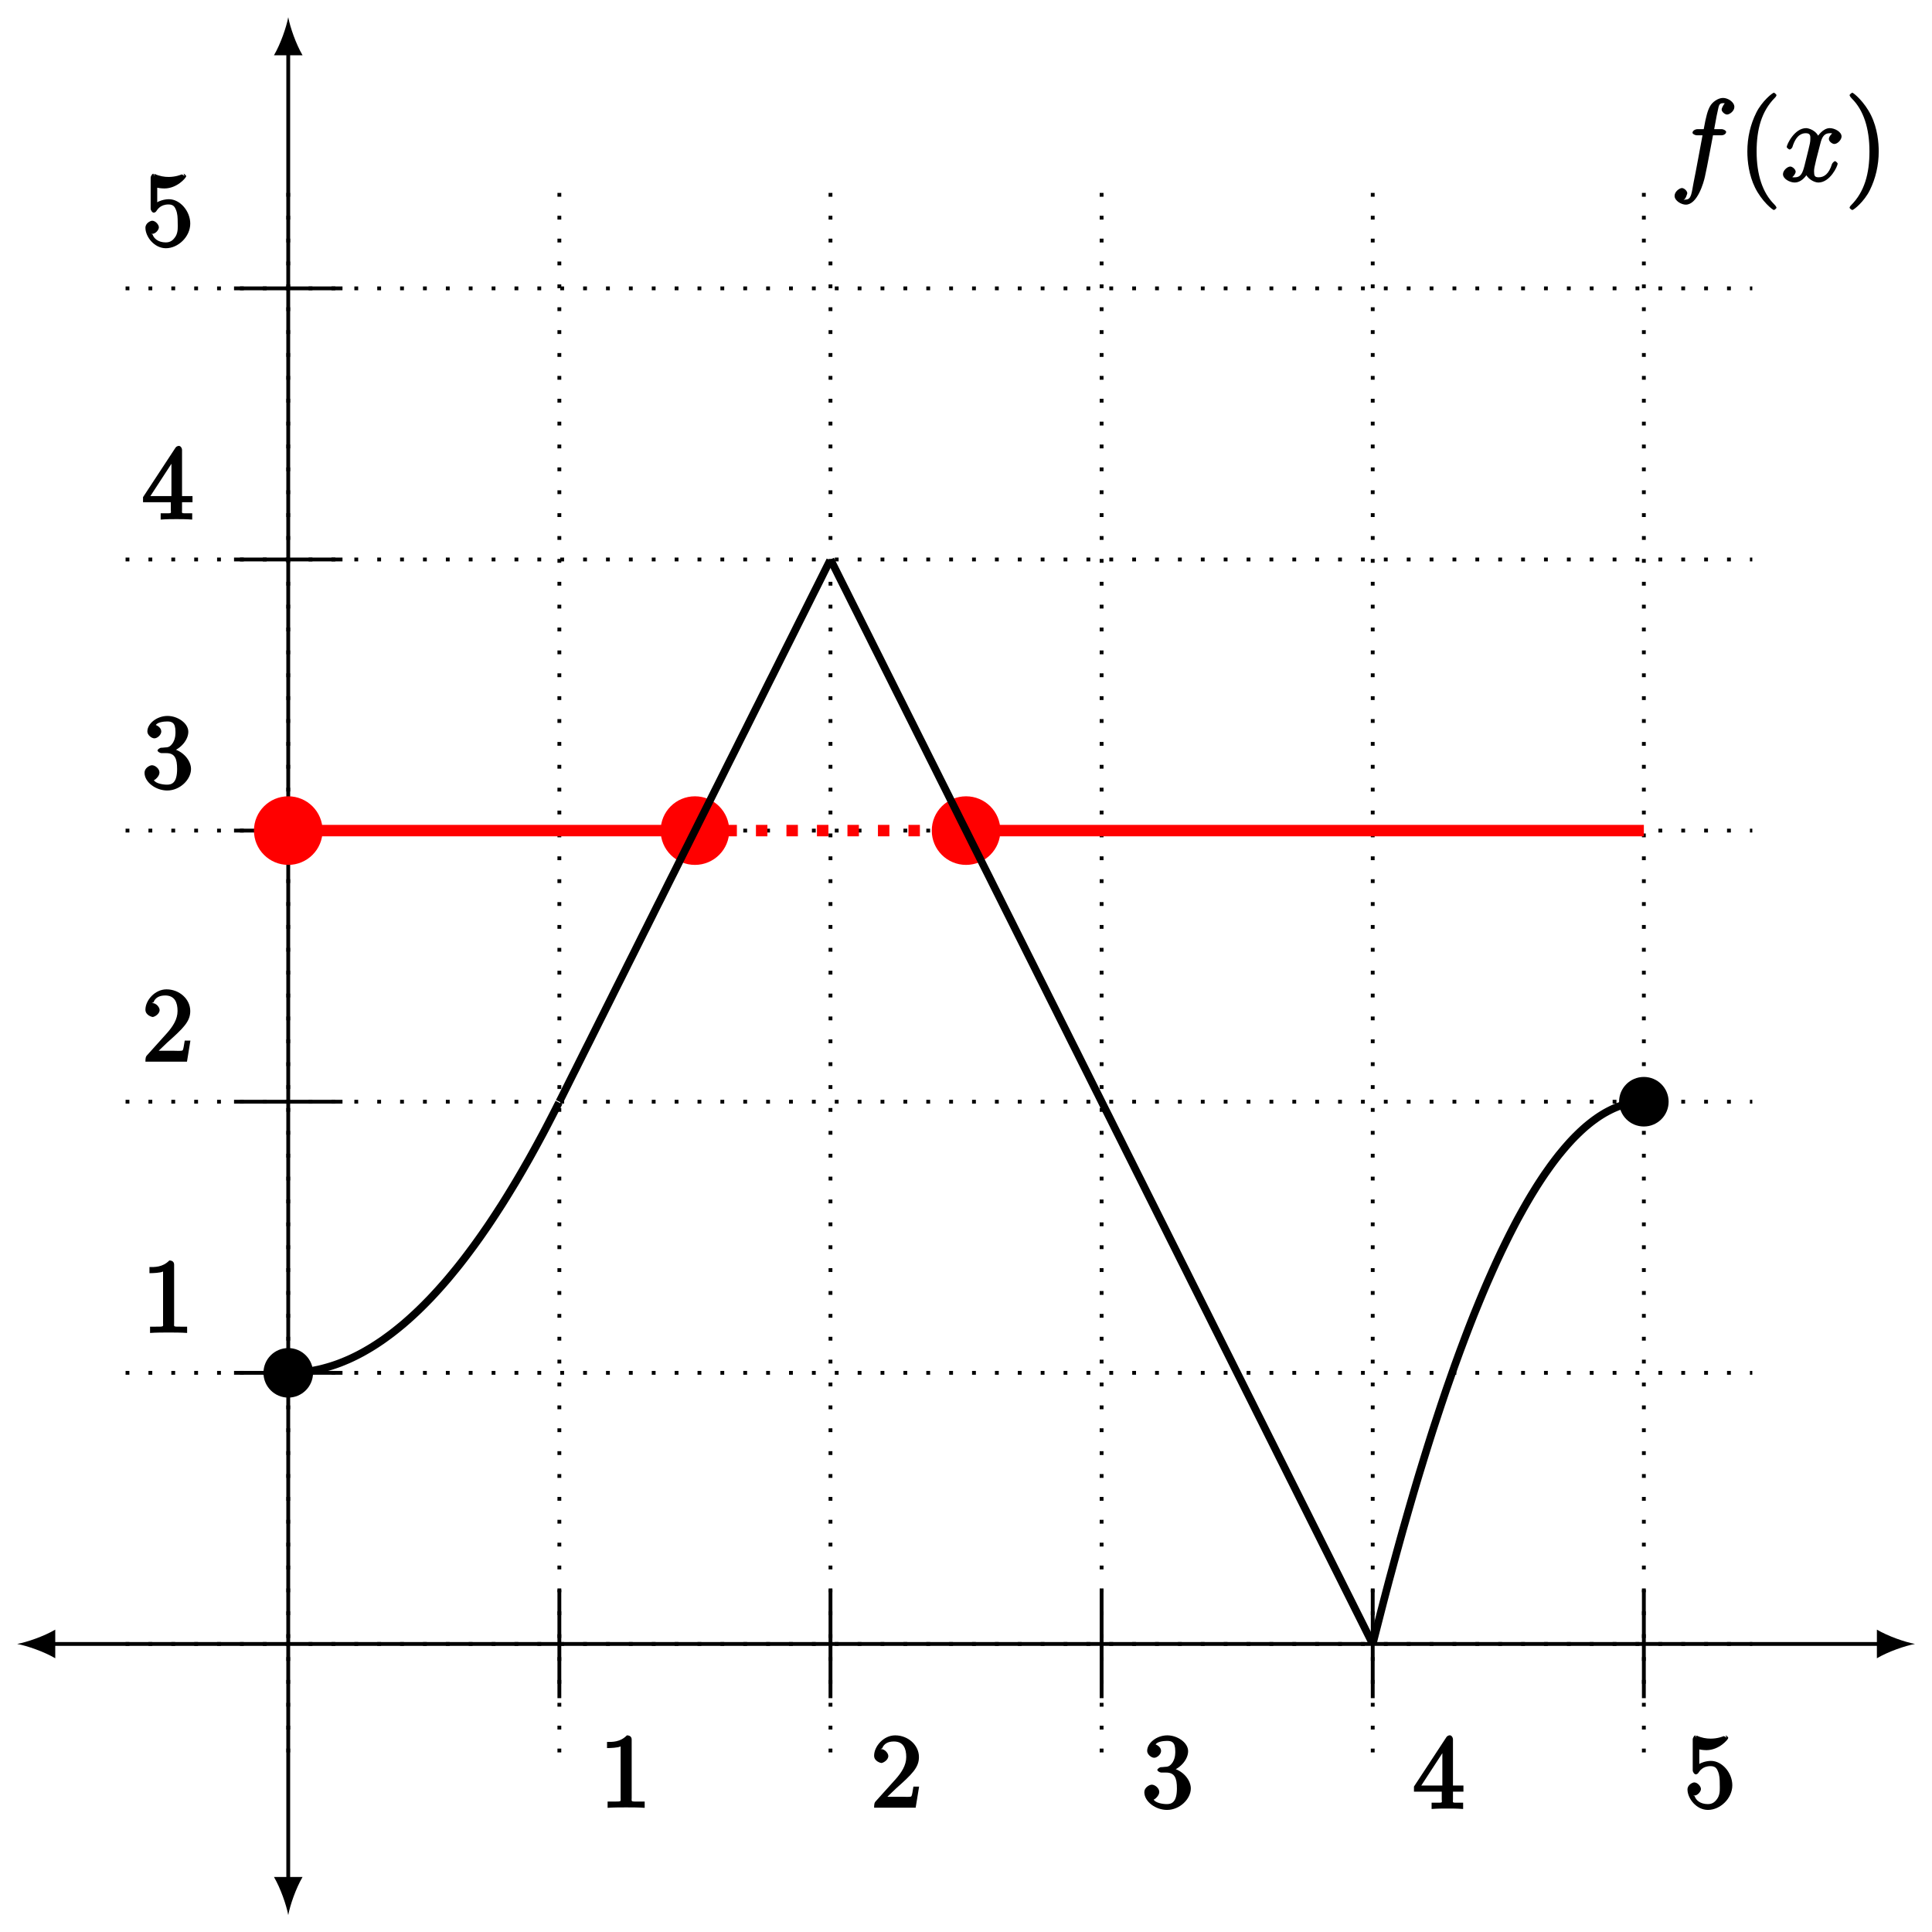 <?xml version="1.0" encoding="UTF-8"?>
<svg xmlns="http://www.w3.org/2000/svg" xmlns:xlink="http://www.w3.org/1999/xlink" width="202pt" height="202pt" viewBox="0 0 202 202" version="1.1">
<defs>
<g>
<symbol overflow="visible" id="glyph0-0">
<path style="stroke:none;" d=""/>
</symbol>
<symbol overflow="visible" id="glyph0-1">
<path style="stroke:none;" d="M 4.734 -0.156 L 4.734 -0.641 L 4.219 -0.641 C 3.234 -0.641 3.375 -0.609 3.375 -1.016 L 3.375 -7.125 C 3.375 -7.391 3.203 -7.562 2.875 -7.562 C 2.156 -6.828 1.312 -6.875 0.797 -6.875 L 0.797 -6.234 C 1.188 -6.234 1.938 -6.266 2.219 -6.406 L 2.219 -1.016 C 2.219 -0.625 2.359 -0.641 1.391 -0.641 L 0.859 -0.641 L 0.859 0.016 C 1.422 -0.031 2.359 -0.031 2.797 -0.031 C 3.234 -0.031 4.188 -0.031 4.734 0.016 Z M 4.734 -0.156 "/>
</symbol>
<symbol overflow="visible" id="glyph0-2">
<path style="stroke:none;" d="M 4.891 -2.203 L 4.484 -2.203 C 4.391 -1.719 4.375 -1.359 4.266 -1.188 C 4.188 -1.094 3.594 -1.141 3.344 -1.141 L 1.391 -1.141 L 1.5 -0.891 L 2.656 -2 C 4.359 -3.516 5.062 -4.203 5.062 -5.297 C 5.062 -6.547 3.922 -7.562 2.578 -7.562 C 1.359 -7.562 0.375 -6.406 0.375 -5.438 C 0.375 -4.828 1.094 -4.672 1.125 -4.672 C 1.312 -4.672 1.859 -4.969 1.859 -5.406 C 1.859 -5.688 1.5 -6.125 1.109 -6.125 C 1.031 -6.125 1 -6.125 1.219 -6.203 C 1.391 -6.672 1.812 -6.922 2.438 -6.922 C 3.438 -6.922 3.734 -6.188 3.734 -5.297 C 3.734 -4.422 3.234 -3.672 2.641 -3 L 0.547 -0.672 C 0.422 -0.547 0.375 -0.422 0.375 0 L 4.719 0 L 5.078 -2.203 Z M 4.891 -2.203 "/>
</symbol>
<symbol overflow="visible" id="glyph0-3">
<path style="stroke:none;" d="M 5.141 -2.016 C 5.141 -2.906 4.297 -3.922 3.156 -4.141 L 3.156 -3.844 C 4.062 -4.141 4.859 -5.047 4.859 -5.906 C 4.859 -6.812 3.734 -7.562 2.688 -7.562 C 1.578 -7.562 0.578 -6.766 0.578 -5.938 C 0.578 -5.578 1 -5.219 1.312 -5.219 C 1.641 -5.219 2.031 -5.609 2.031 -5.922 C 2.031 -6.469 1.359 -6.625 1.469 -6.625 C 1.641 -6.891 2.25 -6.984 2.641 -6.984 C 3.094 -6.984 3.516 -6.906 3.516 -5.922 C 3.516 -5.797 3.547 -5.266 3.266 -4.781 C 2.938 -4.266 2.688 -4.281 2.406 -4.266 C 2.328 -4.25 2.062 -4.234 1.984 -4.234 C 1.891 -4.219 1.641 -4.062 1.641 -3.953 C 1.641 -3.828 1.891 -3.672 2.078 -3.672 L 2.562 -3.672 C 3.453 -3.672 3.688 -3.094 3.688 -2.016 C 3.688 -0.531 3.109 -0.375 2.625 -0.375 C 2.156 -0.375 1.453 -0.516 1.25 -0.844 C 1.344 -0.844 1.844 -1.234 1.844 -1.641 C 1.844 -2.047 1.391 -2.406 1.062 -2.406 C 0.812 -2.406 0.281 -2.109 0.281 -1.625 C 0.281 -0.625 1.469 0.234 2.656 0.234 C 3.984 0.234 5.141 -0.906 5.141 -2.016 Z M 5.141 -2.016 "/>
</symbol>
<symbol overflow="visible" id="glyph0-4">
<path style="stroke:none;" d="M 5.297 -1.953 L 5.297 -2.438 L 4.203 -2.438 L 4.203 -7.25 C 4.203 -7.469 4.047 -7.688 3.875 -7.688 C 3.781 -7.688 3.625 -7.641 3.531 -7.516 L 0.125 -2.328 L 0.125 -1.797 L 3.031 -1.797 L 3.031 -1 C 3.031 -0.609 3.188 -0.641 2.375 -0.641 L 1.969 -0.641 L 1.969 0.016 C 2.594 -0.031 3.156 -0.031 3.625 -0.031 C 4.078 -0.031 4.656 -0.031 5.266 0.016 L 5.266 -0.641 L 4.875 -0.641 C 4.062 -0.641 4.203 -0.609 4.203 -1 L 4.203 -1.797 L 5.297 -1.797 Z M 3.266 -2.438 L 0.891 -2.438 L 3.375 -6.25 L 3.094 -6.359 L 3.094 -2.438 Z M 3.266 -2.438 "/>
</symbol>
<symbol overflow="visible" id="glyph0-5">
<path style="stroke:none;" d="M 5.062 -2.344 C 5.062 -3.641 4 -4.891 2.828 -4.891 C 2.297 -4.891 1.719 -4.672 1.609 -4.562 L 1.609 -6.094 C 1.656 -6.078 2.016 -6.016 2.359 -6.016 C 3.703 -6.016 4.641 -7.156 4.641 -7.297 C 4.641 -7.359 4.438 -7.562 4.359 -7.562 L 4.469 -7.312 C 4.469 -7.312 4.203 -7.531 4.125 -7.469 C 4.062 -7.438 3.516 -7.219 2.797 -7.219 C 2.359 -7.219 1.859 -7.297 1.344 -7.531 C 1.25 -7.562 1.312 -7.297 1.312 -7.297 L 1.203 -7.562 C 1.094 -7.562 0.922 -7.312 0.922 -7.141 L 0.922 -3.922 C 0.922 -3.719 1.094 -3.484 1.25 -3.484 C 1.328 -3.484 1.469 -3.562 1.5 -3.625 C 1.625 -3.797 1.922 -4.344 2.797 -4.344 C 3.375 -4.344 3.469 -3.984 3.562 -3.797 C 3.734 -3.391 3.75 -2.969 3.75 -2.422 C 3.75 -2.047 3.812 -1.5 3.547 -1.031 C 3.281 -0.609 3 -0.375 2.5 -0.375 C 1.703 -0.375 1.25 -0.797 1.125 -1.203 C 0.922 -1.281 0.953 -1.266 1.078 -1.266 C 1.438 -1.266 1.781 -1.688 1.781 -1.953 C 1.781 -2.219 1.438 -2.641 1.078 -2.641 C 0.922 -2.641 0.375 -2.406 0.375 -1.906 C 0.375 -0.969 1.297 0.234 2.516 0.234 C 3.781 0.234 5.062 -0.953 5.062 -2.344 Z M 5.062 -2.344 "/>
</symbol>
<symbol overflow="visible" id="glyph1-0">
<path style="stroke:none;" d=""/>
</symbol>
<symbol overflow="visible" id="glyph1-1">
<path style="stroke:none;" d="M 5.328 -4.812 C 5.562 -4.812 5.828 -4.953 5.828 -5.172 C 5.828 -5.297 5.562 -5.453 5.359 -5.453 L 4.578 -5.453 C 4.766 -6.531 4.938 -7.375 5.031 -7.75 C 5.109 -8.047 5.203 -8.172 5.516 -8.172 C 5.766 -8.172 5.891 -8.109 5.766 -8.219 C 5.672 -8.219 5.359 -7.703 5.359 -7.5 C 5.359 -7.266 5.703 -6.984 5.922 -6.984 C 6.172 -6.984 6.688 -7.328 6.688 -7.781 C 6.688 -8.281 6.031 -8.719 5.5 -8.719 C 4.984 -8.719 4.359 -8.281 4.125 -7.812 C 3.906 -7.406 3.734 -6.859 3.484 -5.453 L 2.828 -5.453 C 2.609 -5.453 2.312 -5.297 2.312 -5.078 C 2.312 -4.953 2.562 -4.812 2.797 -4.812 L 3.359 -4.812 C 3.172 -3.844 2.688 -1.141 2.422 0.141 C 2.219 1.188 2.203 1.906 1.609 1.906 C 1.562 1.906 1.328 1.953 1.328 1.953 C 1.609 1.922 1.766 1.25 1.766 1.25 C 1.766 1 1.438 0.703 1.203 0.703 C 0.969 0.703 0.438 1.062 0.438 1.516 C 0.438 2.031 1.141 2.438 1.609 2.438 C 2.828 2.438 3.484 0.109 3.609 -0.484 C 3.828 -1.406 4.406 -4.594 4.453 -4.812 Z M 5.328 -4.812 "/>
</symbol>
<symbol overflow="visible" id="glyph1-2">
<path style="stroke:none;" d="M 5.672 -5.172 C 5.281 -5.109 4.969 -4.656 4.969 -4.438 C 4.969 -4.141 5.359 -3.906 5.531 -3.906 C 5.891 -3.906 6.297 -4.359 6.297 -4.688 C 6.297 -5.188 5.562 -5.562 5.062 -5.562 C 4.344 -5.562 3.766 -4.703 3.656 -4.469 L 3.984 -4.469 C 3.703 -5.359 2.812 -5.562 2.594 -5.562 C 1.375 -5.562 0.562 -3.844 0.562 -3.578 C 0.562 -3.531 0.781 -3.328 0.859 -3.328 C 0.953 -3.328 1.094 -3.438 1.156 -3.578 C 1.562 -4.922 2.219 -5.031 2.562 -5.031 C 3.094 -5.031 3.031 -4.672 3.031 -4.391 C 3.031 -4.125 2.969 -3.844 2.828 -3.281 L 2.422 -1.641 C 2.234 -0.922 2.062 -0.422 1.422 -0.422 C 1.359 -0.422 1.172 -0.375 0.922 -0.531 L 0.812 -0.281 C 1.25 -0.359 1.5 -0.859 1.5 -1 C 1.5 -1.25 1.156 -1.547 0.938 -1.547 C 0.641 -1.547 0.172 -1.141 0.172 -0.75 C 0.172 -0.25 0.891 0.125 1.406 0.125 C 1.984 0.125 2.5 -0.375 2.75 -0.859 L 2.469 -0.969 C 2.672 -0.266 3.438 0.125 3.875 0.125 C 5.094 0.125 5.891 -1.594 5.891 -1.859 C 5.891 -1.906 5.688 -2.109 5.625 -2.109 C 5.516 -2.109 5.328 -1.906 5.297 -1.812 C 4.969 -0.75 4.453 -0.422 3.906 -0.422 C 3.484 -0.422 3.422 -0.578 3.422 -1.062 C 3.422 -1.328 3.469 -1.516 3.656 -2.312 L 4.078 -3.938 C 4.25 -4.656 4.5 -5.031 5.062 -5.031 C 5.078 -5.031 5.297 -5.062 5.547 -4.906 Z M 5.672 -5.172 "/>
</symbol>
<symbol overflow="visible" id="glyph2-0">
<path style="stroke:none;" d=""/>
</symbol>
<symbol overflow="visible" id="glyph2-1">
<path style="stroke:none;" d="M 4.047 2.766 C 4.047 2.719 4 2.594 3.797 2.391 C 2.594 1.188 1.969 -0.688 1.969 -3.125 C 1.969 -5.438 2.484 -7.328 3.875 -8.734 C 4 -8.844 4.047 -8.984 4.047 -9.016 C 4.047 -9.078 3.828 -9.266 3.781 -9.266 C 3.625 -9.266 2.516 -8.359 1.938 -7.188 C 1.328 -5.969 1 -4.594 1 -3.125 C 1 -2.062 1.172 -0.641 1.797 0.641 C 2.5 2.078 3.641 3 3.781 3 C 3.828 3 4.047 2.828 4.047 2.766 Z M 4.047 2.766 "/>
</symbol>
<symbol overflow="visible" id="glyph2-2">
<path style="stroke:none;" d="M 3.531 -3.125 C 3.531 -4.031 3.406 -5.516 2.734 -6.891 C 2.031 -8.328 0.891 -9.266 0.766 -9.266 C 0.719 -9.266 0.484 -9.078 0.484 -9.016 C 0.484 -8.984 0.531 -8.844 0.734 -8.641 C 1.938 -7.438 2.562 -5.562 2.562 -3.125 C 2.562 -0.812 2.047 1.078 0.656 2.484 C 0.531 2.594 0.484 2.719 0.484 2.766 C 0.484 2.828 0.719 3 0.766 3 C 0.922 3 2.016 2.109 2.594 0.938 C 3.203 -0.281 3.531 -1.688 3.531 -3.125 Z M 3.531 -3.125 "/>
</symbol>
</g>
</defs>
<g id="surface1">
<path style="fill:none;stroke-width:0.399;stroke-linecap:butt;stroke-linejoin:miter;stroke:rgb(0%,0%,0%);stroke-opacity:1;stroke-dasharray:0.399,1.993;stroke-miterlimit:10;" d="M -17.009 -0 L 153.073 -0 M -17.009 28.347 L 153.073 28.347 M -17.009 56.693 L 153.073 56.693 M -17.009 85.04 L 153.073 85.04 M -17.009 113.387 L 153.073 113.387 M -17.009 141.734 L 153.073 141.734 M -0.002 -11.34 L -0.002 153.073 M 28.345 -11.34 L 28.345 153.073 M 56.692 -11.34 L 56.692 153.073 M 85.039 -11.34 L 85.039 153.073 M 113.386 -11.34 L 113.386 153.073 M 141.734 -11.34 L 141.734 153.073 " transform="matrix(1,0,0,-1,30.139,171.883)"/>
<path style="fill:none;stroke-width:0.399;stroke-linecap:butt;stroke-linejoin:miter;stroke:rgb(0%,0%,0%);stroke-opacity:1;stroke-miterlimit:10;" d="M -24.759 -0 L 166.495 -0 " transform="matrix(1,0,0,-1,30.139,171.883)"/>
<path style=" stroke:none;fill-rule:nonzero;fill:rgb(0%,0%,0%);fill-opacity:1;" d="M 1.793 171.883 C 2.855 172.082 4.582 172.68 5.777 173.379 L 5.777 170.387 C 4.582 171.086 2.855 171.684 1.793 171.883 "/>
<path style=" stroke:none;fill-rule:nonzero;fill:rgb(0%,0%,0%);fill-opacity:1;" d="M 200.223 171.883 C 199.16 171.684 197.434 171.086 196.238 170.387 L 196.238 173.379 C 197.434 172.68 199.16 172.082 200.223 171.883 "/>
<path style="fill:none;stroke-width:0.399;stroke-linecap:butt;stroke-linejoin:miter;stroke:rgb(0%,0%,0%);stroke-opacity:1;stroke-miterlimit:10;" d="M -0.002 -24.761 L -0.002 166.495 " transform="matrix(1,0,0,-1,30.139,171.883)"/>
<path style=" stroke:none;fill-rule:nonzero;fill:rgb(0%,0%,0%);fill-opacity:1;" d="M 30.137 200.23 C 30.336 199.168 30.938 197.441 31.633 196.246 L 28.645 196.246 C 29.34 197.441 29.938 199.168 30.137 200.23 "/>
<path style=" stroke:none;fill-rule:nonzero;fill:rgb(0%,0%,0%);fill-opacity:1;" d="M 30.137 1.797 C 29.938 2.859 29.34 4.586 28.645 5.781 L 31.633 5.781 C 30.938 4.586 30.336 2.859 30.137 1.797 "/>
<path style="fill:none;stroke-width:0.399;stroke-linecap:butt;stroke-linejoin:miter;stroke:rgb(0%,0%,0%);stroke-opacity:1;stroke-miterlimit:10;" d="M 28.345 5.668 L 28.345 -5.668 " transform="matrix(1,0,0,-1,30.139,171.883)"/>
<g style="fill:rgb(0%,0%,0%);fill-opacity:1;">
  <use xlink:href="#glyph0-1" x="62.67" y="189.002"/>
</g>
<path style="fill:none;stroke-width:0.399;stroke-linecap:butt;stroke-linejoin:miter;stroke:rgb(0%,0%,0%);stroke-opacity:1;stroke-miterlimit:10;" d="M 56.692 5.668 L 56.692 -5.668 " transform="matrix(1,0,0,-1,30.139,171.883)"/>
<g style="fill:rgb(0%,0%,0%);fill-opacity:1;">
  <use xlink:href="#glyph0-2" x="91.018" y="189.002"/>
</g>
<path style="fill:none;stroke-width:0.399;stroke-linecap:butt;stroke-linejoin:miter;stroke:rgb(0%,0%,0%);stroke-opacity:1;stroke-miterlimit:10;" d="M 85.039 5.668 L 85.039 -5.668 " transform="matrix(1,0,0,-1,30.139,171.883)"/>
<g style="fill:rgb(0%,0%,0%);fill-opacity:1;">
  <use xlink:href="#glyph0-3" x="119.364" y="189.002"/>
</g>
<path style="fill:none;stroke-width:0.399;stroke-linecap:butt;stroke-linejoin:miter;stroke:rgb(0%,0%,0%);stroke-opacity:1;stroke-miterlimit:10;" d="M 113.386 5.668 L 113.386 -5.668 " transform="matrix(1,0,0,-1,30.139,171.883)"/>
<g style="fill:rgb(0%,0%,0%);fill-opacity:1;">
  <use xlink:href="#glyph0-4" x="147.712" y="189.122"/>
</g>
<path style="fill:none;stroke-width:0.399;stroke-linecap:butt;stroke-linejoin:miter;stroke:rgb(0%,0%,0%);stroke-opacity:1;stroke-miterlimit:10;" d="M 141.734 5.668 L 141.734 -5.668 " transform="matrix(1,0,0,-1,30.139,171.883)"/>
<g style="fill:rgb(0%,0%,0%);fill-opacity:1;">
  <use xlink:href="#glyph0-5" x="176.06" y="189.002"/>
</g>
<path style="fill:none;stroke-width:0.399;stroke-linecap:butt;stroke-linejoin:miter;stroke:rgb(0%,0%,0%);stroke-opacity:1;stroke-miterlimit:10;" d="M 5.67 28.347 L -5.67 28.347 " transform="matrix(1,0,0,-1,30.139,171.883)"/>
<g style="fill:rgb(0%,0%,0%);fill-opacity:1;">
  <use xlink:href="#glyph0-1" x="14.83" y="139.351"/>
</g>
<path style="fill:none;stroke-width:0.399;stroke-linecap:butt;stroke-linejoin:miter;stroke:rgb(0%,0%,0%);stroke-opacity:1;stroke-miterlimit:10;" d="M 5.67 56.693 L -5.67 56.693 " transform="matrix(1,0,0,-1,30.139,171.883)"/>
<g style="fill:rgb(0%,0%,0%);fill-opacity:1;">
  <use xlink:href="#glyph0-2" x="14.83" y="111.003"/>
</g>
<path style="fill:none;stroke-width:0.399;stroke-linecap:butt;stroke-linejoin:miter;stroke:rgb(0%,0%,0%);stroke-opacity:1;stroke-miterlimit:10;" d="M 5.67 85.04 L -5.67 85.04 " transform="matrix(1,0,0,-1,30.139,171.883)"/>
<g style="fill:rgb(0%,0%,0%);fill-opacity:1;">
  <use xlink:href="#glyph0-3" x="14.83" y="82.416"/>
</g>
<path style="fill:none;stroke-width:0.399;stroke-linecap:butt;stroke-linejoin:miter;stroke:rgb(0%,0%,0%);stroke-opacity:1;stroke-miterlimit:10;" d="M 5.67 113.387 L -5.67 113.387 " transform="matrix(1,0,0,-1,30.139,171.883)"/>
<g style="fill:rgb(0%,0%,0%);fill-opacity:1;">
  <use xlink:href="#glyph0-4" x="14.83" y="54.308"/>
</g>
<path style="fill:none;stroke-width:0.399;stroke-linecap:butt;stroke-linejoin:miter;stroke:rgb(0%,0%,0%);stroke-opacity:1;stroke-miterlimit:10;" d="M 5.67 141.734 L -5.67 141.734 " transform="matrix(1,0,0,-1,30.139,171.883)"/>
<g style="fill:rgb(0%,0%,0%);fill-opacity:1;">
  <use xlink:href="#glyph0-5" x="14.83" y="25.72"/>
</g>
<path style="fill:none;stroke-width:1.196;stroke-linecap:butt;stroke-linejoin:miter;stroke:rgb(100%,0%,0%);stroke-opacity:1;stroke-miterlimit:10;" d="M 70.868 85.04 L 141.734 85.04 " transform="matrix(1,0,0,-1,30.139,171.883)"/>
<path style="fill:none;stroke-width:1.196;stroke-linecap:butt;stroke-linejoin:miter;stroke:rgb(100%,0%,0%);stroke-opacity:1;stroke-dasharray:1.196,1.993;stroke-miterlimit:10;" d="M 42.521 85.04 L 70.868 85.04 " transform="matrix(1,0,0,-1,30.139,171.883)"/>
<path style="fill:none;stroke-width:1.196;stroke-linecap:butt;stroke-linejoin:miter;stroke:rgb(100%,0%,0%);stroke-opacity:1;stroke-miterlimit:10;" d="M 42.521 85.04 L -0.002 85.04 " transform="matrix(1,0,0,-1,30.139,171.883)"/>
<path style="fill-rule:nonzero;fill:rgb(100%,0%,0%);fill-opacity:1;stroke-width:1.196;stroke-linecap:butt;stroke-linejoin:miter;stroke:rgb(100%,0%,0%);stroke-opacity:1;stroke-miterlimit:10;" d="M 2.99 85.04 C 2.99 86.693 1.65 88.028 -0.002 88.028 C -1.65 88.028 -2.99 86.693 -2.99 85.04 C -2.99 83.388 -1.65 82.052 -0.002 82.052 C 1.65 82.052 2.99 83.388 2.99 85.04 Z M 2.99 85.04 " transform="matrix(1,0,0,-1,30.139,171.883)"/>
<path style="fill-rule:nonzero;fill:rgb(100%,0%,0%);fill-opacity:1;stroke-width:1.196;stroke-linecap:butt;stroke-linejoin:miter;stroke:rgb(100%,0%,0%);stroke-opacity:1;stroke-miterlimit:10;" d="M 45.509 85.04 C 45.509 86.693 44.169 88.028 42.521 88.028 C 40.868 88.028 39.532 86.693 39.532 85.04 C 39.532 83.388 40.868 82.052 42.521 82.052 C 44.169 82.052 45.509 83.388 45.509 85.04 Z M 45.509 85.04 " transform="matrix(1,0,0,-1,30.139,171.883)"/>
<path style="fill-rule:nonzero;fill:rgb(100%,0%,0%);fill-opacity:1;stroke-width:1.196;stroke-linecap:butt;stroke-linejoin:miter;stroke:rgb(100%,0%,0%);stroke-opacity:1;stroke-miterlimit:10;" d="M 73.856 85.04 C 73.856 86.693 72.516 88.028 70.868 88.028 C 69.215 88.028 67.88 86.693 67.88 85.04 C 67.88 83.388 69.215 82.052 70.868 82.052 C 72.516 82.052 73.856 83.388 73.856 85.04 Z M 73.856 85.04 " transform="matrix(1,0,0,-1,30.139,171.883)"/>
<path style="fill:none;stroke-width:0.797;stroke-linecap:butt;stroke-linejoin:miter;stroke:rgb(0%,0%,0%);stroke-opacity:1;stroke-miterlimit:10;" d="M -0.002 28.347 C -0.002 28.347 0.205 28.347 0.287 28.351 C 0.365 28.351 0.494 28.354 0.572 28.358 C 0.65 28.362 0.779 28.366 0.857 28.374 C 0.936 28.378 1.064 28.386 1.143 28.394 C 1.225 28.397 1.35 28.409 1.428 28.417 C 1.51 28.425 1.635 28.44 1.717 28.452 C 1.795 28.46 1.924 28.476 2.002 28.487 C 2.08 28.499 2.209 28.519 2.287 28.53 C 2.365 28.542 2.494 28.565 2.572 28.581 C 2.654 28.597 2.779 28.62 2.857 28.636 C 2.939 28.651 3.064 28.679 3.146 28.694 C 3.225 28.714 3.353 28.741 3.432 28.761 C 3.51 28.78 3.639 28.811 3.717 28.835 C 3.795 28.854 3.924 28.89 4.002 28.913 C 4.084 28.933 4.209 28.972 4.287 28.995 C 4.369 29.019 4.494 29.058 4.576 29.085 C 4.654 29.108 4.779 29.151 4.861 29.179 C 4.939 29.206 5.068 29.253 5.146 29.28 C 5.225 29.311 5.353 29.358 5.432 29.386 C 5.51 29.417 5.639 29.468 5.717 29.499 C 5.799 29.53 5.924 29.585 6.006 29.62 C 6.084 29.651 6.209 29.706 6.291 29.741 C 6.369 29.776 6.498 29.835 6.576 29.87 C 6.654 29.909 6.783 29.968 6.861 30.007 C 6.939 30.046 7.068 30.108 7.146 30.147 C 7.228 30.19 7.353 30.253 7.435 30.296 C 7.514 30.339 7.639 30.405 7.721 30.448 C 7.799 30.491 7.928 30.561 8.006 30.608 C 8.084 30.651 8.213 30.726 8.291 30.772 C 8.369 30.819 8.498 30.893 8.576 30.94 C 8.658 30.991 8.783 31.069 8.861 31.116 C 8.943 31.167 9.068 31.249 9.15 31.3 C 9.228 31.35 9.357 31.433 9.435 31.487 C 9.514 31.538 9.642 31.624 9.721 31.679 C 9.799 31.733 9.928 31.823 10.006 31.878 C 10.088 31.936 10.213 32.026 10.291 32.085 C 10.373 32.143 10.498 32.233 10.58 32.296 C 10.658 32.354 10.787 32.448 10.865 32.511 C 10.943 32.573 11.072 32.671 11.15 32.733 C 11.228 32.796 11.357 32.897 11.435 32.96 C 11.517 33.026 11.642 33.128 11.721 33.194 C 11.803 33.261 11.928 33.366 12.01 33.432 C 12.088 33.499 12.217 33.608 12.295 33.679 C 12.373 33.749 12.502 33.858 12.58 33.929 C 12.658 33.999 12.787 34.112 12.865 34.186 C 12.947 34.257 13.072 34.374 13.15 34.448 C 13.232 34.522 13.357 34.643 13.439 34.718 C 13.517 34.792 13.642 34.913 13.724 34.991 C 13.803 35.069 13.931 35.19 14.01 35.272 C 14.088 35.35 14.217 35.475 14.295 35.557 C 14.373 35.636 14.502 35.764 14.58 35.846 C 14.662 35.928 14.787 36.061 14.869 36.143 C 14.947 36.229 15.072 36.362 15.154 36.448 C 15.232 36.53 15.361 36.671 15.439 36.757 C 15.517 36.843 15.646 36.983 15.724 37.069 C 15.802 37.159 15.931 37.3 16.009 37.389 C 16.092 37.479 16.217 37.624 16.299 37.717 C 16.377 37.807 16.502 37.956 16.584 38.046 C 16.662 38.139 16.791 38.292 16.869 38.385 C 16.947 38.479 17.076 38.632 17.154 38.729 C 17.232 38.823 17.361 38.979 17.439 39.077 C 17.521 39.174 17.646 39.331 17.728 39.432 C 17.806 39.53 17.931 39.69 18.013 39.792 C 18.091 39.893 18.22 40.057 18.299 40.159 C 18.377 40.26 18.506 40.424 18.584 40.53 C 18.662 40.635 18.791 40.803 18.869 40.909 C 18.951 41.014 19.076 41.182 19.154 41.292 C 19.236 41.397 19.361 41.573 19.443 41.682 C 19.521 41.788 19.65 41.967 19.728 42.077 C 19.806 42.186 19.935 42.366 20.013 42.475 C 20.091 42.588 20.22 42.768 20.298 42.881 C 20.381 42.999 20.505 43.182 20.584 43.295 C 20.666 43.413 20.791 43.596 20.873 43.713 C 20.951 43.831 21.08 44.018 21.158 44.139 C 21.236 44.256 21.365 44.448 21.443 44.569 C 21.521 44.686 21.65 44.881 21.728 45.002 C 21.81 45.124 21.935 45.319 22.013 45.444 C 22.095 45.569 22.22 45.768 22.302 45.889 C 22.38 46.014 22.505 46.217 22.587 46.342 C 22.666 46.471 22.795 46.674 22.873 46.803 C 22.951 46.932 23.08 47.135 23.158 47.268 C 23.236 47.397 23.365 47.604 23.443 47.737 C 23.525 47.87 23.65 48.08 23.732 48.213 C 23.81 48.346 23.935 48.561 24.017 48.694 C 24.095 48.827 24.224 49.045 24.302 49.182 C 24.38 49.319 24.509 49.537 24.587 49.674 C 24.666 49.811 24.794 50.034 24.873 50.174 C 24.955 50.311 25.08 50.537 25.162 50.678 C 25.24 50.819 25.365 51.045 25.447 51.19 C 25.525 51.33 25.654 51.561 25.732 51.705 C 25.81 51.85 25.939 52.08 26.017 52.225 C 26.095 52.373 26.224 52.608 26.302 52.752 C 26.384 52.901 26.509 53.139 26.591 53.287 C 26.669 53.436 26.794 53.678 26.876 53.826 C 26.955 53.979 27.083 54.221 27.162 54.373 C 27.24 54.526 27.369 54.768 27.447 54.924 C 27.525 55.076 27.654 55.322 27.732 55.479 C 27.814 55.635 27.939 55.885 28.017 56.041 C 28.099 56.197 28.306 56.611 28.306 56.611 " transform="matrix(1,0,0,-1,30.139,171.883)"/>
<path style="fill:none;stroke-width:0.797;stroke-linecap:butt;stroke-linejoin:miter;stroke:rgb(0%,0%,0%);stroke-opacity:1;stroke-miterlimit:10;" d="M 28.345 56.693 C 28.345 56.693 28.552 57.108 28.634 57.264 C 28.712 57.424 28.837 57.678 28.919 57.838 C 28.998 57.994 29.126 58.252 29.205 58.408 C 29.283 58.568 29.412 58.822 29.49 58.982 C 29.572 59.139 29.697 59.393 29.775 59.553 C 29.857 59.713 29.982 59.967 30.064 60.123 C 30.142 60.283 30.267 60.537 30.349 60.697 C 30.427 60.854 30.556 61.111 30.634 61.268 C 30.712 61.428 30.841 61.682 30.919 61.842 C 30.997 61.998 31.126 62.252 31.205 62.412 C 31.287 62.572 31.412 62.826 31.494 62.982 C 31.572 63.143 31.697 63.396 31.779 63.557 C 31.857 63.713 31.986 63.967 32.064 64.127 C 32.142 64.287 32.271 64.541 32.349 64.697 C 32.427 64.857 32.556 65.111 32.634 65.271 C 32.716 65.428 32.841 65.685 32.923 65.842 C 33.001 66.002 33.126 66.256 33.208 66.416 C 33.286 66.572 33.415 66.826 33.494 66.986 C 33.572 67.146 33.701 67.4 33.779 67.556 C 33.857 67.717 33.986 67.97 34.064 68.131 C 34.146 68.287 34.271 68.545 34.349 68.701 C 34.431 68.861 34.556 69.115 34.638 69.275 C 34.716 69.431 34.845 69.685 34.923 69.845 C 35.001 70.006 35.13 70.259 35.208 70.416 C 35.286 70.576 35.415 70.83 35.493 70.99 C 35.576 71.146 35.701 71.404 35.779 71.56 C 35.861 71.72 35.986 71.974 36.068 72.134 C 36.146 72.291 36.275 72.545 36.353 72.705 C 36.431 72.865 36.56 73.119 36.638 73.275 C 36.716 73.435 36.845 73.689 36.923 73.849 C 37.005 74.005 37.13 74.259 37.208 74.42 C 37.29 74.58 37.415 74.834 37.497 74.99 C 37.575 75.15 37.704 75.404 37.782 75.564 C 37.861 75.72 37.99 75.978 38.068 76.134 C 38.146 76.294 38.275 76.548 38.353 76.709 C 38.435 76.865 38.56 77.119 38.638 77.279 C 38.72 77.439 38.845 77.693 38.927 77.849 C 39.005 78.009 39.13 78.263 39.212 78.423 C 39.29 78.58 39.419 78.837 39.497 78.994 C 39.575 79.154 39.704 79.408 39.782 79.568 C 39.861 79.724 39.989 79.978 40.068 80.138 C 40.15 80.298 40.275 80.552 40.357 80.708 C 40.435 80.869 40.56 81.122 40.642 81.283 C 40.72 81.439 40.849 81.697 40.927 81.853 C 41.005 82.013 41.134 82.267 41.212 82.427 C 41.29 82.583 41.419 82.837 41.497 82.997 C 41.579 83.158 41.704 83.411 41.786 83.568 C 41.864 83.728 41.989 83.982 42.071 84.142 C 42.15 84.298 42.279 84.552 42.357 84.712 C 42.435 84.872 42.564 85.126 42.642 85.282 C 42.72 85.443 42.849 85.697 42.927 85.857 C 43.009 86.013 43.134 86.271 43.212 86.427 C 43.294 86.587 43.419 86.841 43.501 87.001 C 43.579 87.157 43.708 87.411 43.786 87.571 C 43.864 87.732 43.993 87.986 44.071 88.142 C 44.15 88.302 44.278 88.556 44.357 88.716 C 44.439 88.872 44.564 89.13 44.642 89.286 C 44.724 89.446 44.849 89.7 44.931 89.86 C 45.009 90.017 45.138 90.271 45.216 90.431 C 45.294 90.591 45.423 90.845 45.501 91.001 C 45.579 91.161 45.708 91.415 45.786 91.575 C 45.868 91.731 45.993 91.989 46.071 92.146 C 46.153 92.306 46.278 92.56 46.36 92.72 C 46.439 92.876 46.567 93.13 46.646 93.29 C 46.724 93.45 46.853 93.704 46.931 93.86 C 47.009 94.02 47.138 94.274 47.216 94.435 C 47.298 94.591 47.423 94.845 47.501 95.005 C 47.583 95.165 47.708 95.419 47.79 95.575 C 47.868 95.735 47.993 95.989 48.075 96.149 C 48.153 96.309 48.282 96.563 48.36 96.72 C 48.439 96.88 48.567 97.134 48.646 97.294 C 48.724 97.45 48.853 97.704 48.931 97.864 C 49.013 98.024 49.138 98.278 49.22 98.434 C 49.298 98.595 49.423 98.848 49.505 99.009 C 49.583 99.165 49.712 99.423 49.79 99.579 C 49.868 99.739 49.997 99.993 50.075 100.153 C 50.153 100.309 50.282 100.563 50.36 100.723 C 50.442 100.884 50.567 101.137 50.649 101.294 C 50.728 101.454 50.853 101.708 50.935 101.868 C 51.013 102.024 51.142 102.282 51.22 102.438 C 51.298 102.598 51.427 102.852 51.505 103.012 C 51.583 103.169 51.712 103.423 51.79 103.583 C 51.872 103.743 51.997 103.997 52.075 104.153 C 52.157 104.313 52.282 104.567 52.364 104.727 C 52.442 104.883 52.571 105.137 52.649 105.297 C 52.728 105.458 52.856 105.712 52.935 105.868 C 53.013 106.028 53.142 106.282 53.22 106.442 C 53.302 106.602 53.427 106.856 53.505 107.012 C 53.587 107.172 53.712 107.426 53.794 107.586 C 53.872 107.743 54.001 107.997 54.079 108.157 C 54.157 108.317 54.286 108.571 54.364 108.727 C 54.442 108.887 54.571 109.141 54.649 109.301 C 54.731 109.458 54.856 109.715 54.934 109.872 C 55.017 110.032 55.142 110.286 55.224 110.446 C 55.302 110.602 55.431 110.856 55.509 111.016 C 55.587 111.176 55.716 111.43 55.794 111.586 C 55.872 111.747 56.001 112 56.079 112.161 C 56.161 112.317 56.286 112.575 56.364 112.731 C 56.446 112.891 56.653 113.305 56.653 113.305 " transform="matrix(1,0,0,-1,30.139,171.883)"/>
<path style="fill:none;stroke-width:0.797;stroke-linecap:butt;stroke-linejoin:miter;stroke:rgb(0%,0%,0%);stroke-opacity:1;stroke-miterlimit:10;" d="M 56.692 113.387 C 56.692 113.387 57.106 112.559 57.266 112.243 C 57.423 111.926 57.681 111.414 57.837 111.098 C 57.997 110.782 58.251 110.27 58.411 109.954 C 58.567 109.637 58.825 109.125 58.981 108.809 C 59.141 108.493 59.395 107.981 59.555 107.665 C 59.712 107.348 59.97 106.837 60.126 106.52 C 60.286 106.204 60.54 105.692 60.7 105.376 C 60.856 105.059 61.114 104.548 61.27 104.231 C 61.43 103.915 61.684 103.403 61.845 103.087 C 62.001 102.77 62.259 102.259 62.415 101.942 C 62.575 101.626 62.829 101.114 62.989 100.798 C 63.145 100.481 63.403 99.97 63.559 99.653 C 63.719 99.337 63.973 98.825 64.134 98.509 C 64.29 98.192 64.548 97.681 64.704 97.364 C 64.864 97.048 65.118 96.536 65.278 96.22 C 65.434 95.903 65.692 95.392 65.848 95.075 C 66.008 94.759 66.262 94.247 66.423 93.931 C 66.579 93.614 66.837 93.103 66.993 92.786 C 67.153 92.47 67.407 91.958 67.567 91.642 C 67.723 91.325 67.981 90.814 68.137 90.497 C 68.298 90.181 68.551 89.669 68.712 89.353 C 68.868 89.036 69.126 88.525 69.282 88.208 C 69.442 87.892 69.696 87.38 69.856 87.064 C 70.012 86.747 70.27 86.236 70.426 85.919 C 70.587 85.603 70.84 85.091 71.001 84.775 C 71.157 84.458 71.415 83.947 71.571 83.63 C 71.731 83.314 71.985 82.802 72.145 82.486 C 72.301 82.169 72.559 81.658 72.715 81.341 C 72.876 81.025 73.129 80.513 73.29 80.197 C 73.446 79.88 73.704 79.369 73.86 79.052 C 74.02 78.736 74.274 78.224 74.434 77.908 C 74.59 77.591 74.848 77.08 75.004 76.763 C 75.165 76.447 75.418 75.935 75.579 75.619 C 75.735 75.302 75.993 74.791 76.149 74.474 C 76.309 74.158 76.563 73.646 76.723 73.33 C 76.879 73.013 77.137 72.502 77.293 72.185 C 77.454 71.869 77.707 71.357 77.868 71.041 C 78.024 70.724 78.282 70.213 78.438 69.896 C 78.598 69.58 78.852 69.068 79.012 68.752 C 79.168 68.435 79.426 67.924 79.582 67.607 C 79.743 67.291 79.996 66.779 80.157 66.463 C 80.313 66.146 80.571 65.635 80.727 65.318 C 80.887 65.002 81.141 64.49 81.301 64.174 C 81.457 63.857 81.715 63.346 81.871 63.029 C 82.032 62.713 82.286 62.201 82.446 61.885 C 82.602 61.568 82.86 61.057 83.016 60.74 C 83.176 60.424 83.43 59.912 83.59 59.596 C 83.746 59.279 84.004 58.768 84.16 58.451 C 84.321 58.135 84.575 57.623 84.735 57.307 C 84.891 56.99 85.149 56.479 85.305 56.162 C 85.465 55.846 85.719 55.334 85.879 55.018 C 86.035 54.701 86.293 54.19 86.449 53.873 C 86.61 53.557 86.864 53.045 87.024 52.729 C 87.18 52.412 87.438 51.901 87.594 51.584 C 87.754 51.268 88.008 50.756 88.168 50.44 C 88.324 50.123 88.582 49.612 88.739 49.295 C 88.899 48.979 89.153 48.467 89.313 48.151 C 89.469 47.834 89.727 47.323 89.883 47.006 C 90.043 46.69 90.297 46.178 90.457 45.862 C 90.613 45.545 90.871 45.034 91.028 44.717 C 91.188 44.401 91.442 43.889 91.602 43.573 C 91.758 43.256 92.016 42.745 92.172 42.428 C 92.332 42.112 92.586 41.6 92.746 41.284 C 92.902 40.967 93.16 40.456 93.317 40.139 C 93.477 39.823 93.731 39.311 93.891 38.995 C 94.047 38.678 94.305 38.167 94.461 37.85 C 94.621 37.534 94.875 37.022 95.035 36.706 C 95.192 36.389 95.449 35.878 95.606 35.561 C 95.766 35.245 96.02 34.733 96.18 34.417 C 96.336 34.1 96.594 33.589 96.75 33.272 C 96.91 32.956 97.164 32.444 97.324 32.128 C 97.481 31.811 97.738 31.3 97.895 30.983 C 98.055 30.667 98.309 30.155 98.469 29.839 C 98.625 29.522 98.883 29.011 99.039 28.694 C 99.199 28.378 99.453 27.866 99.613 27.55 C 99.77 27.233 100.027 26.722 100.184 26.405 C 100.344 26.089 100.598 25.577 100.758 25.261 C 100.914 24.944 101.172 24.433 101.328 24.116 C 101.488 23.8 101.742 23.288 101.902 22.972 C 102.059 22.655 102.316 22.144 102.473 21.827 C 102.633 21.511 102.887 20.999 103.047 20.683 C 103.203 20.366 103.461 19.855 103.617 19.538 C 103.777 19.222 104.031 18.71 104.191 18.394 C 104.348 18.077 104.605 17.566 104.762 17.249 C 104.922 16.933 105.176 16.421 105.336 16.105 C 105.492 15.788 105.75 15.277 105.906 14.96 C 106.066 14.644 106.32 14.132 106.48 13.816 C 106.637 13.499 106.894 12.988 107.051 12.671 C 107.211 12.355 107.465 11.843 107.625 11.527 C 107.781 11.21 108.039 10.699 108.195 10.382 C 108.355 10.066 108.609 9.554 108.769 9.238 C 108.926 8.921 109.183 8.41 109.34 8.093 C 109.5 7.777 109.754 7.265 109.914 6.949 C 110.07 6.632 110.328 6.121 110.484 5.804 C 110.644 5.488 110.898 4.976 111.058 4.66 C 111.215 4.343 111.472 3.832 111.629 3.515 C 111.789 3.199 112.043 2.687 112.203 2.371 C 112.359 2.054 112.617 1.543 112.773 1.226 C 112.933 0.91 113.347 0.082 113.347 0.082 " transform="matrix(1,0,0,-1,30.139,171.883)"/>
<path style="fill:none;stroke-width:0.797;stroke-linecap:butt;stroke-linejoin:miter;stroke:rgb(0%,0%,0%);stroke-opacity:1;stroke-miterlimit:10;" d="M 113.386 -0 C 113.386 -0 113.593 0.824 113.672 1.137 C 113.754 1.453 113.879 1.953 113.961 2.265 C 114.039 2.574 114.164 3.07 114.246 3.379 C 114.324 3.687 114.453 4.179 114.531 4.484 C 114.609 4.789 114.738 5.273 114.816 5.574 C 114.894 5.875 115.023 6.355 115.101 6.656 C 115.183 6.953 115.308 7.429 115.39 7.722 C 115.468 8.019 115.593 8.488 115.675 8.781 C 115.754 9.074 115.882 9.539 115.961 9.824 C 116.039 10.113 116.168 10.574 116.246 10.859 C 116.324 11.144 116.453 11.601 116.531 11.882 C 116.613 12.164 116.738 12.613 116.82 12.894 C 116.898 13.171 117.023 13.617 117.105 13.894 C 117.183 14.167 117.312 14.609 117.39 14.882 C 117.468 15.152 117.597 15.589 117.675 15.859 C 117.754 16.124 117.882 16.558 117.961 16.824 C 118.043 17.089 118.168 17.511 118.246 17.777 C 118.328 18.038 118.453 18.456 118.535 18.718 C 118.613 18.976 118.742 19.39 118.82 19.648 C 118.898 19.906 119.027 20.312 119.105 20.566 C 119.183 20.82 119.312 21.222 119.39 21.472 C 119.472 21.722 119.597 22.12 119.675 22.37 C 119.757 22.616 119.882 23.011 119.964 23.253 C 120.043 23.495 120.171 23.886 120.25 24.124 C 120.328 24.366 120.457 24.749 120.535 24.987 C 120.613 25.226 120.742 25.601 120.82 25.835 C 120.902 26.069 121.027 26.444 121.105 26.675 C 121.187 26.905 121.312 27.272 121.394 27.499 C 121.472 27.73 121.601 28.093 121.679 28.315 C 121.757 28.542 121.886 28.897 121.964 29.12 C 122.043 29.339 122.171 29.694 122.25 29.909 C 122.332 30.128 122.457 30.476 122.535 30.69 C 122.617 30.905 122.742 31.249 122.824 31.46 C 122.902 31.671 123.027 32.007 123.109 32.218 C 123.187 32.425 123.316 32.757 123.394 32.964 C 123.472 33.167 123.601 33.495 123.679 33.698 C 123.757 33.897 123.886 34.221 123.964 34.421 C 124.046 34.62 124.171 34.936 124.253 35.132 C 124.332 35.327 124.457 35.636 124.539 35.831 C 124.617 36.022 124.746 36.327 124.824 36.518 C 124.902 36.706 125.031 37.007 125.109 37.194 C 125.187 37.382 125.316 37.675 125.394 37.858 C 125.476 38.042 125.601 38.331 125.683 38.51 C 125.761 38.69 125.886 38.979 125.968 39.155 C 126.046 39.331 126.175 39.612 126.253 39.784 C 126.332 39.96 126.46 40.233 126.539 40.405 C 126.617 40.573 126.746 40.842 126.824 41.01 C 126.906 41.178 127.031 41.444 127.113 41.608 C 127.191 41.772 127.316 42.03 127.398 42.19 C 127.476 42.35 127.605 42.604 127.683 42.764 C 127.761 42.92 127.89 43.17 127.968 43.323 C 128.046 43.479 128.175 43.725 128.253 43.874 C 128.335 44.026 128.46 44.264 128.538 44.413 C 128.621 44.561 128.746 44.795 128.828 44.94 C 128.906 45.084 129.035 45.311 129.113 45.456 C 129.191 45.596 129.32 45.819 129.398 45.956 C 129.476 46.096 129.605 46.315 129.683 46.448 C 129.765 46.584 129.89 46.799 129.968 46.928 C 130.05 47.061 130.175 47.268 130.257 47.397 C 130.335 47.526 130.464 47.729 130.542 47.858 C 130.62 47.983 130.749 48.178 130.828 48.303 C 130.906 48.424 131.035 48.616 131.113 48.737 C 131.195 48.854 131.32 49.041 131.398 49.159 C 131.48 49.276 131.605 49.455 131.687 49.569 C 131.765 49.682 131.89 49.862 131.972 49.971 C 132.05 50.08 132.179 50.252 132.257 50.358 C 132.335 50.463 132.464 50.631 132.542 50.733 C 132.62 50.838 132.749 50.998 132.827 51.1 C 132.91 51.198 133.034 51.354 133.117 51.451 C 133.195 51.549 133.32 51.701 133.402 51.795 C 133.48 51.889 133.609 52.033 133.687 52.123 C 133.765 52.217 133.894 52.358 133.972 52.444 C 134.05 52.53 134.179 52.666 134.257 52.752 C 134.339 52.834 134.464 52.967 134.546 53.049 C 134.624 53.127 134.749 53.252 134.831 53.33 C 134.909 53.408 135.038 53.53 135.116 53.604 C 135.195 53.678 135.324 53.795 135.402 53.865 C 135.48 53.936 135.609 54.049 135.687 54.115 C 135.769 54.182 135.894 54.287 135.976 54.354 C 136.054 54.416 136.179 54.518 136.261 54.58 C 136.339 54.639 136.468 54.737 136.546 54.795 C 136.624 54.854 136.753 54.944 136.831 54.998 C 136.909 55.053 137.038 55.139 137.116 55.19 C 137.198 55.24 137.323 55.322 137.402 55.369 C 137.484 55.42 137.609 55.494 137.691 55.541 C 137.769 55.584 137.898 55.654 137.976 55.697 C 138.054 55.74 138.183 55.803 138.261 55.842 C 138.339 55.881 138.468 55.943 138.546 55.979 C 138.628 56.014 138.753 56.068 138.831 56.1 C 138.913 56.131 139.038 56.182 139.12 56.213 C 139.198 56.24 139.327 56.283 139.405 56.311 C 139.484 56.338 139.612 56.377 139.691 56.401 C 139.769 56.424 139.898 56.455 139.976 56.475 C 140.058 56.494 140.183 56.526 140.261 56.541 C 140.343 56.557 140.468 56.58 140.55 56.596 C 140.628 56.608 140.753 56.627 140.835 56.635 C 140.913 56.647 141.042 56.662 141.12 56.666 C 141.198 56.674 141.327 56.682 141.405 56.686 C 141.484 56.69 141.691 56.693 141.691 56.693 " transform="matrix(1,0,0,-1,30.139,171.883)"/>
<path style="fill-rule:nonzero;fill:rgb(0%,0%,0%);fill-opacity:1;stroke-width:1.196;stroke-linecap:butt;stroke-linejoin:miter;stroke:rgb(0%,0%,0%);stroke-opacity:1;stroke-miterlimit:10;" d="M 1.994 28.347 C 1.994 29.448 1.1 30.339 -0.002 30.339 C -1.1 30.339 -1.994 29.448 -1.994 28.347 C -1.994 27.245 -1.1 26.355 -0.002 26.355 C 1.1 26.355 1.994 27.245 1.994 28.347 Z M 1.994 28.347 " transform="matrix(1,0,0,-1,30.139,171.883)"/>
<path style="fill-rule:nonzero;fill:rgb(0%,0%,0%);fill-opacity:1;stroke-width:1.196;stroke-linecap:butt;stroke-linejoin:miter;stroke:rgb(0%,0%,0%);stroke-opacity:1;stroke-miterlimit:10;" d="M 143.726 56.693 C 143.726 57.795 142.835 58.686 141.734 58.686 C 140.632 58.686 139.741 57.795 139.741 56.693 C 139.741 55.592 140.632 54.701 141.734 54.701 C 142.835 54.701 143.726 55.592 143.726 56.693 Z M 143.726 56.693 " transform="matrix(1,0,0,-1,30.139,171.883)"/>
<g style="fill:rgb(0%,0%,0%);fill-opacity:1;">
  <use xlink:href="#glyph1-1" x="174.648" y="18.959"/>
</g>
<g style="fill:rgb(0%,0%,0%);fill-opacity:1;">
  <use xlink:href="#glyph2-1" x="181.694" y="18.959"/>
</g>
<g style="fill:rgb(0%,0%,0%);fill-opacity:1;">
  <use xlink:href="#glyph1-2" x="186.247" y="18.959"/>
</g>
<g style="fill:rgb(0%,0%,0%);fill-opacity:1;">
  <use xlink:href="#glyph2-2" x="192.899" y="18.959"/>
</g>
</g>
</svg>
